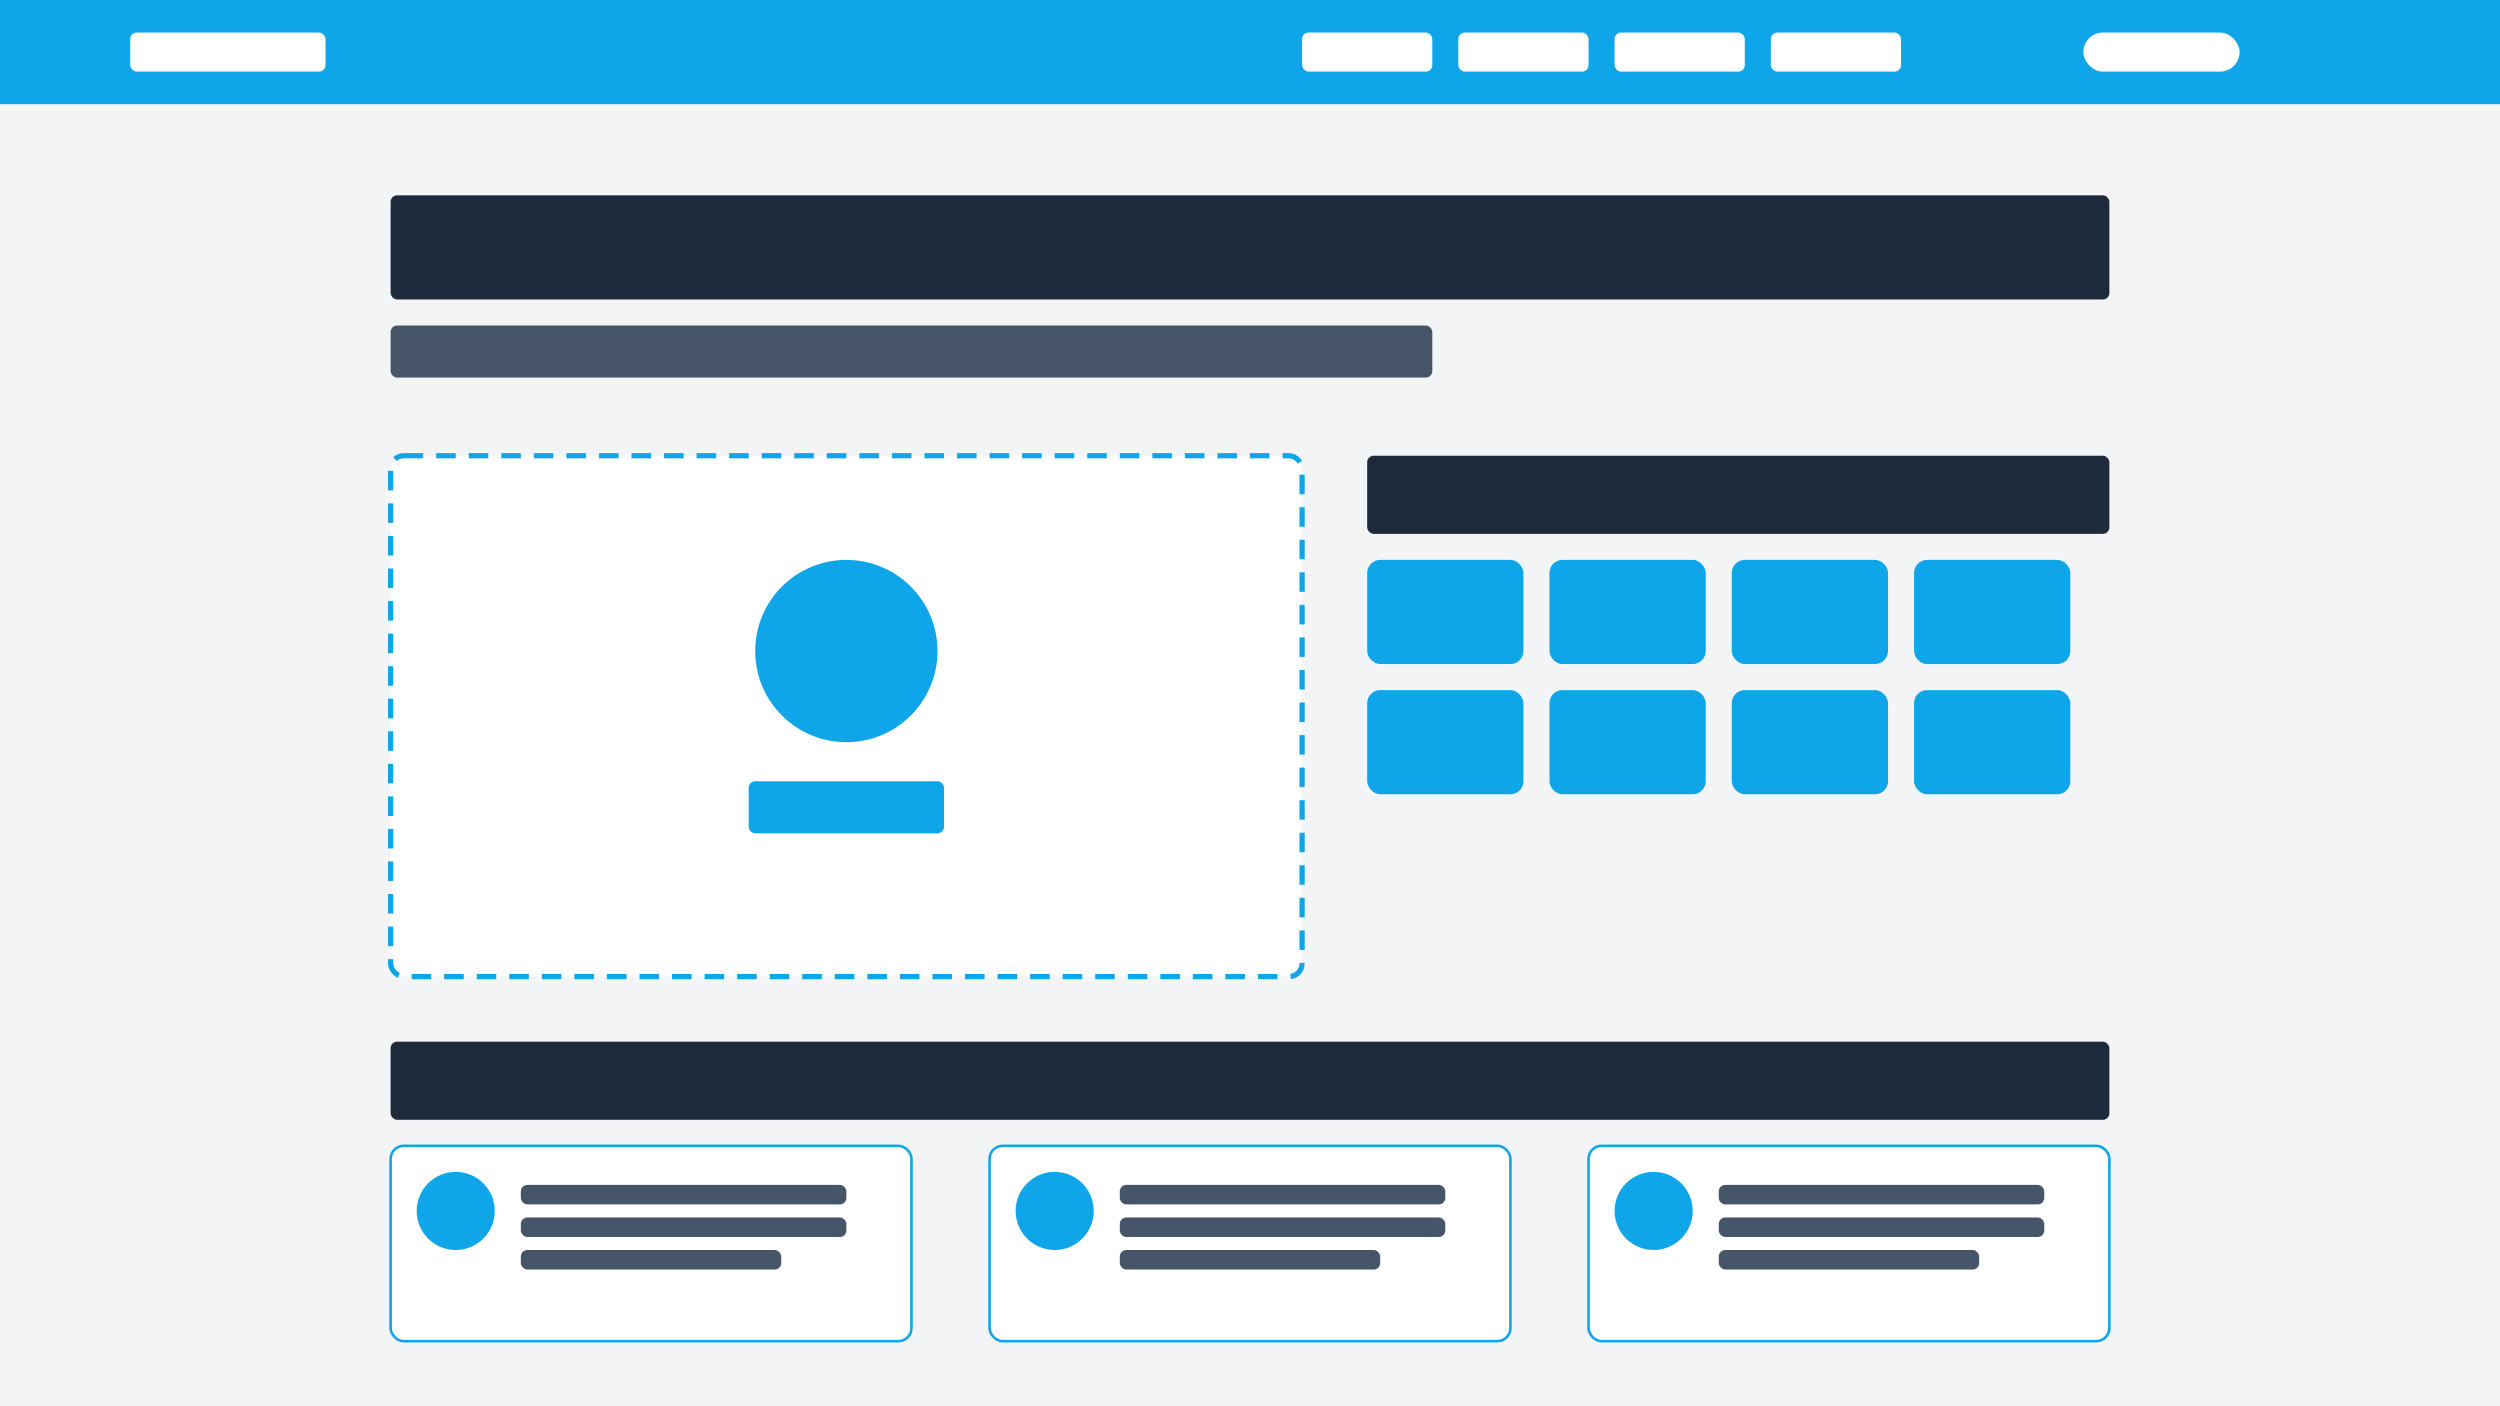 <svg xmlns="http://www.w3.org/2000/svg" width="1920" height="1080" viewBox="0 0 1920 1080" fill="none">
  <rect width="1920" height="1080" fill="#F3F4F6"/>
  
  <!-- Header -->
  <rect y="0" width="1920" height="80" fill="#0EA5E9"/>
  <rect x="100" y="25" width="150" height="30" rx="5" fill="white"/>
  <rect x="1000" y="25" width="100" height="30" rx="5" fill="white"/>
  <rect x="1120" y="25" width="100" height="30" rx="5" fill="white"/>
  <rect x="1240" y="25" width="100" height="30" rx="5" fill="white"/>
  <rect x="1360" y="25" width="100" height="30" rx="5" fill="white"/>
  <rect x="1600" y="25" width="120" height="30" rx="15" fill="white"/>
  
  <!-- Hero Section -->
  <rect x="300" y="150" width="1320" height="80" rx="5" fill="#1E293B"/>
  <rect x="300" y="250" width="800" height="40" rx="5" fill="#475569"/>
  
  <!-- Two Column Layout -->
  <rect x="300" y="350" width="700" height="400" rx="10" stroke="#0EA5E9" stroke-width="4" fill="white" stroke-dasharray="15 10"/>
  <circle cx="650" cy="500" r="70" fill="#0EA5E9"/>
  <rect x="575" y="600" width="150" height="40" rx="5" fill="#0EA5E9"/>
  
  <!-- Right Column - Popular Conversions -->
  <rect x="1050" y="350" width="570" height="60" rx="5" fill="#1E293B"/>
  <rect x="1050" y="430" width="120" height="80" rx="10" fill="#0EA5E9"/>
  <rect x="1190" y="430" width="120" height="80" rx="10" fill="#0EA5E9"/>
  <rect x="1330" y="430" width="120" height="80" rx="10" fill="#0EA5E9"/>
  <rect x="1470" y="430" width="120" height="80" rx="10" fill="#0EA5E9"/>
  
  <rect x="1050" y="530" width="120" height="80" rx="10" fill="#0EA5E9"/>
  <rect x="1190" y="530" width="120" height="80" rx="10" fill="#0EA5E9"/>
  <rect x="1330" y="530" width="120" height="80" rx="10" fill="#0EA5E9"/>
  <rect x="1470" y="530" width="120" height="80" rx="10" fill="#0EA5E9"/>
  
  <!-- Testimonials -->
  <rect x="300" y="800" width="1320" height="60" rx="5" fill="#1E293B"/>
  
  <rect x="300" y="880" width="400" height="150" rx="10" fill="white" stroke="#0EA5E9" stroke-width="2"/>
  <circle cx="350" cy="930" r="30" fill="#0EA5E9"/>
  <rect x="400" y="910" width="250" height="15" rx="5" fill="#475569"/>
  <rect x="400" y="935" width="250" height="15" rx="5" fill="#475569"/>
  <rect x="400" y="960" width="200" height="15" rx="5" fill="#475569"/>
  
  <rect x="760" y="880" width="400" height="150" rx="10" fill="white" stroke="#0EA5E9" stroke-width="2"/>
  <circle cx="810" cy="930" r="30" fill="#0EA5E9"/>
  <rect x="860" y="910" width="250" height="15" rx="5" fill="#475569"/>
  <rect x="860" y="935" width="250" height="15" rx="5" fill="#475569"/>
  <rect x="860" y="960" width="200" height="15" rx="5" fill="#475569"/>
  
  <rect x="1220" y="880" width="400" height="150" rx="10" fill="white" stroke="#0EA5E9" stroke-width="2"/>
  <circle cx="1270" cy="930" r="30" fill="#0EA5E9"/>
  <rect x="1320" y="910" width="250" height="15" rx="5" fill="#475569"/>
  <rect x="1320" y="935" width="250" height="15" rx="5" fill="#475569"/>
  <rect x="1320" y="960" width="200" height="15" rx="5" fill="#475569"/>
  
  <!-- Footer -->
  <rect y="1080" width="1920" height="0" fill="#1E293B"/>
</svg>